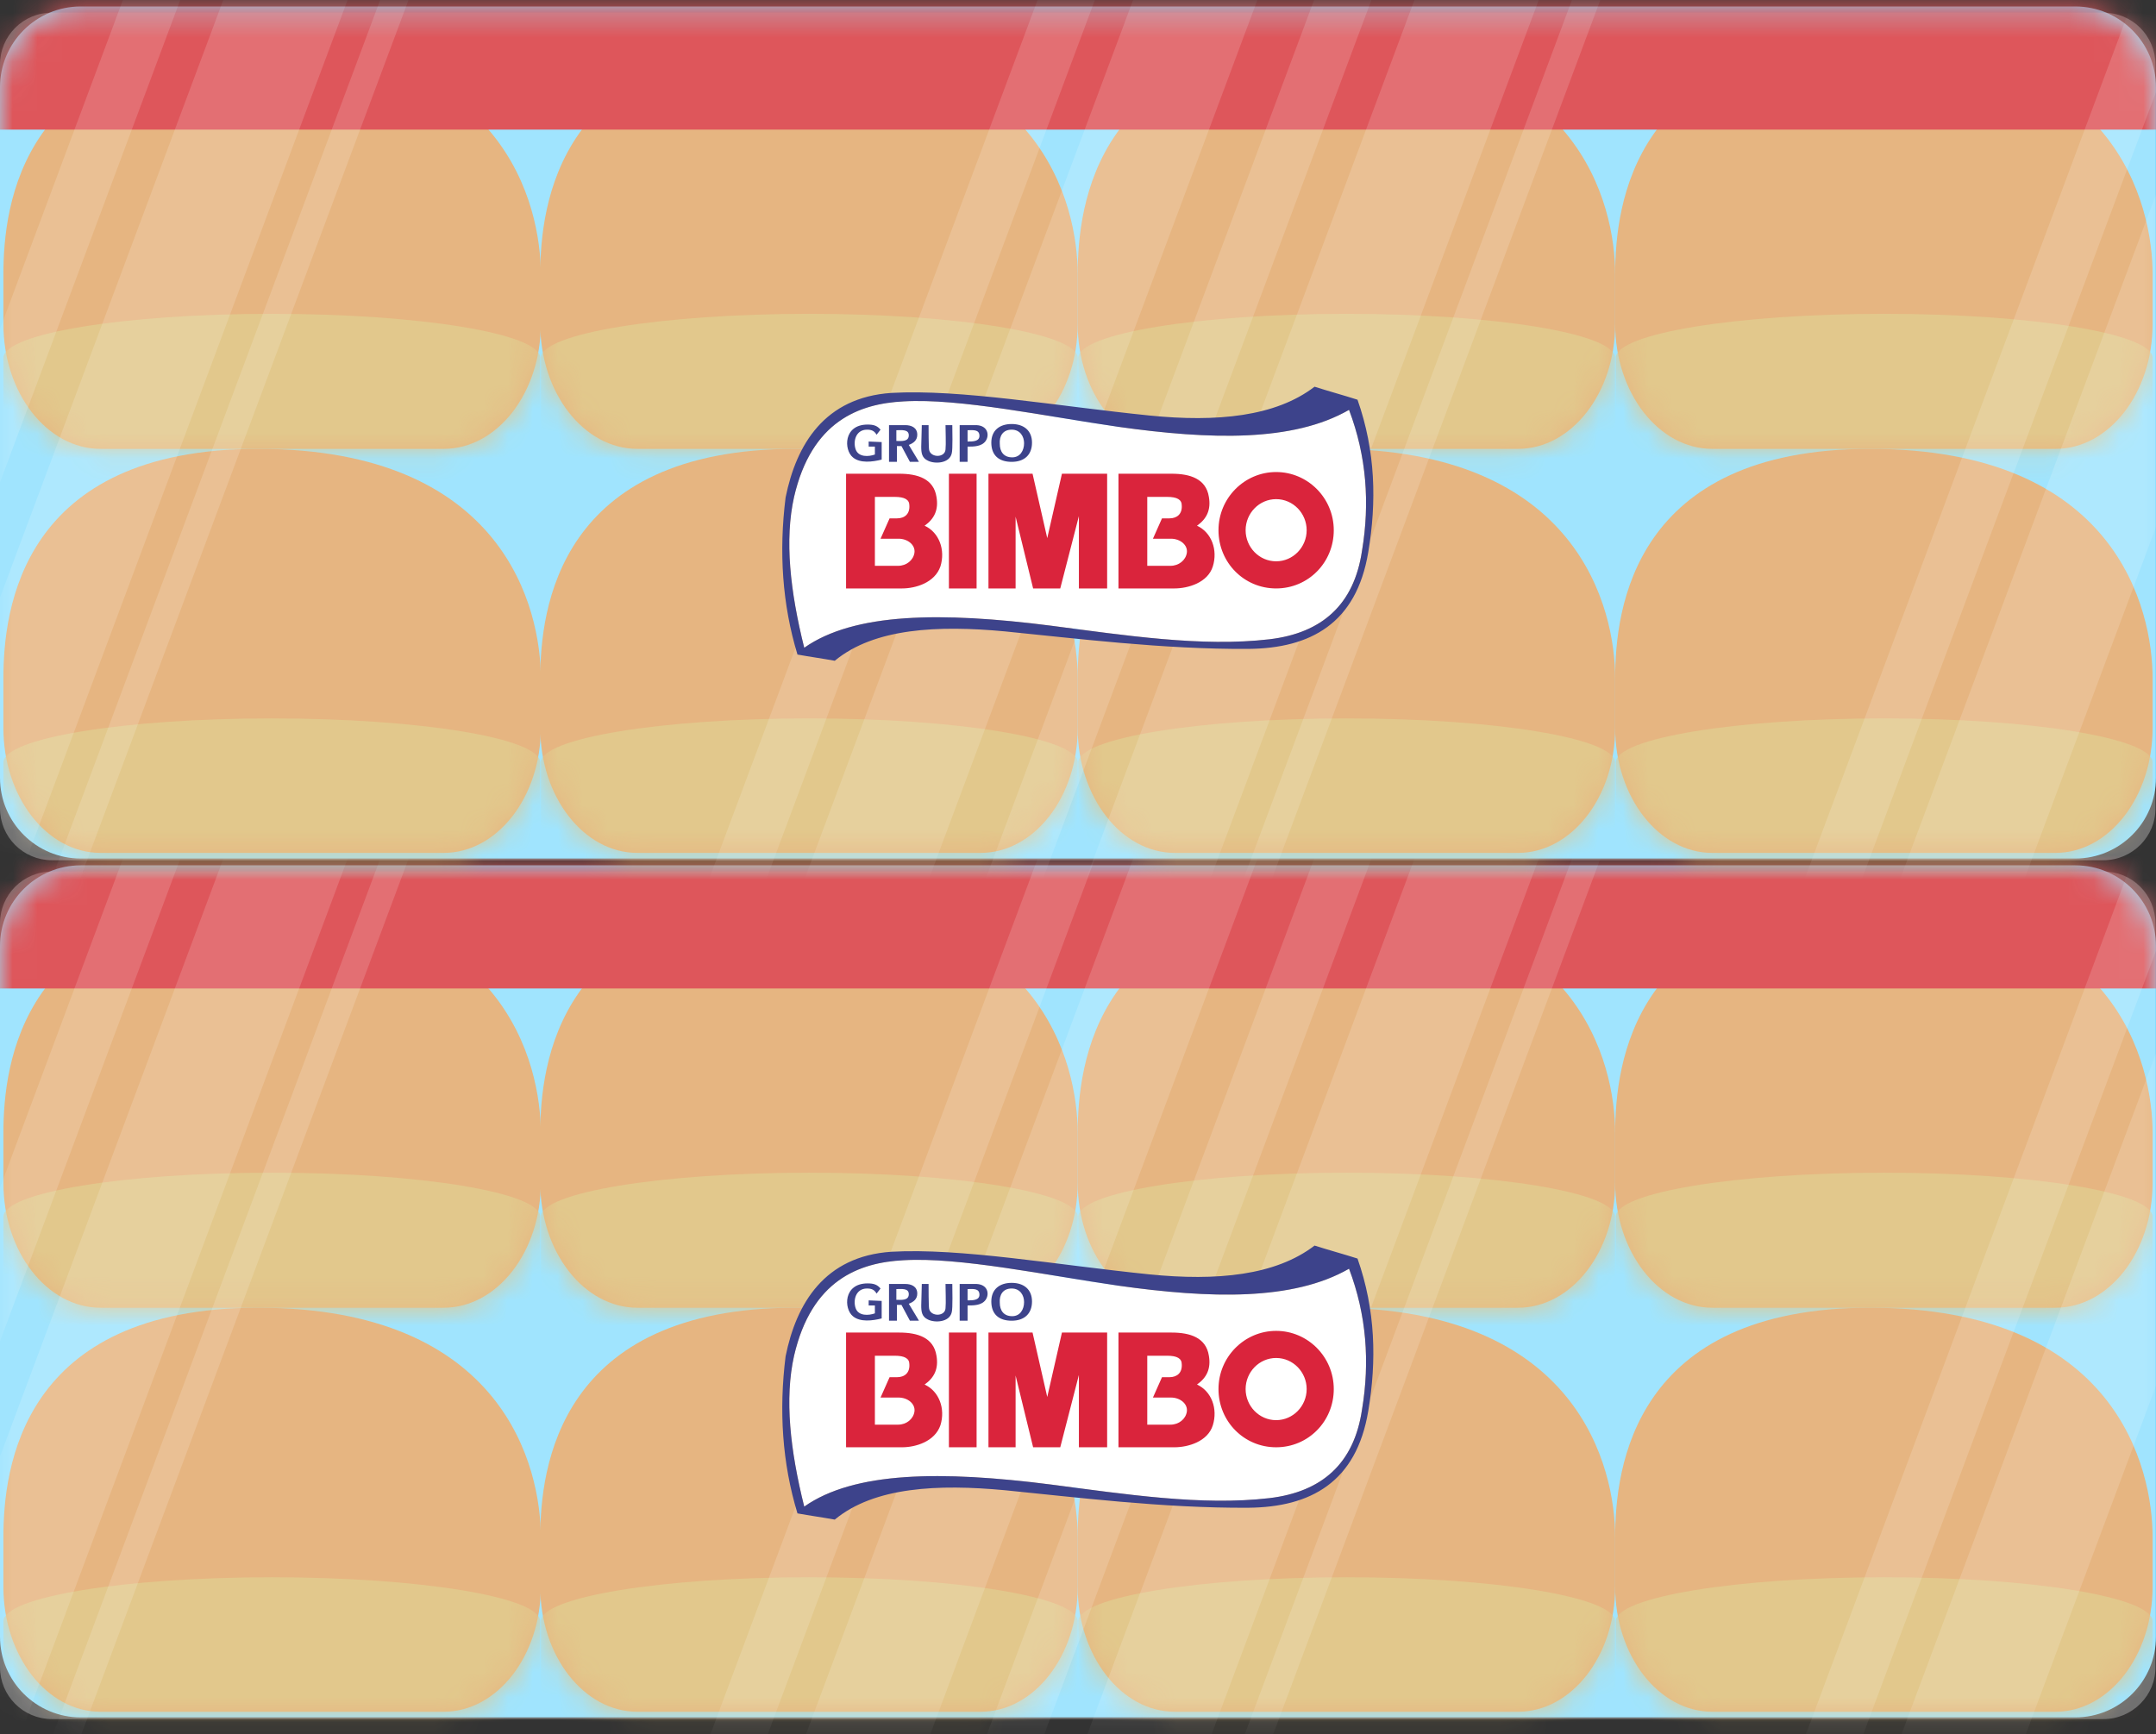 <svg width="87" height="70" viewBox="0 0 87 70" fill="none" xmlns="http://www.w3.org/2000/svg">
<rect x="0" y="0" width="87" height="70" fill="#333333" stroke="none"/>
<path d="M83.739 69.313H3.261C1.46 69.313 0 67.854 0 66.052V38.185C0 36.383 1.46 34.924 3.261 34.924H83.739C85.54 34.924 87 36.383 87 38.185V66.052C87 67.854 85.54 69.313 83.739 69.313Z" fill="#77D9FE"/>
<path d="M17.902 52.779H4.059C1.893 52.779 0.137 50.521 0.137 47.739V45.732C0.137 42.95 0.866 36.474 10.422 36.474C20.364 36.474 21.824 42.95 21.824 45.732V47.739C21.824 50.521 20.068 52.779 17.902 52.779Z" fill="#DB964B"/>
<mask id="mask0" mask-type="alpha" maskUnits="userSpaceOnUse" x="0" y="36" width="22" height="17">
<path d="M17.902 52.779H4.059C1.893 52.779 0.137 50.521 0.137 47.739V45.732C0.137 42.95 0.866 36.474 10.422 36.474C20.364 36.474 21.824 42.95 21.824 45.732V47.739C21.824 50.521 20.068 52.779 17.902 52.779Z" fill="#DB964B"/>
</mask>
<g mask="url(#mask0)">
<path d="M10.969 59.872C4.971 59.872 0.137 59.074 0.137 58.093V49.108C0.137 48.127 4.994 47.329 10.969 47.329C16.944 47.329 21.801 48.127 21.801 49.108V58.07C21.824 59.051 16.967 59.872 10.969 59.872Z" fill="#D6B05B"/>
</g>
<path d="M39.566 52.779H25.723C23.557 52.779 21.801 50.521 21.801 47.739V45.732C21.801 42.95 22.53 36.474 32.086 36.474C42.029 36.474 43.488 42.95 43.488 45.732V47.739C43.488 50.521 41.732 52.779 39.566 52.779Z" fill="#DB964B"/>
<mask id="mask1" mask-type="alpha" maskUnits="userSpaceOnUse" x="21" y="36" width="23" height="17">
<path d="M39.566 52.779H25.723C23.557 52.779 21.801 50.521 21.801 47.739V45.732C21.801 42.95 22.53 36.474 32.086 36.474C42.029 36.474 43.488 42.95 43.488 45.732V47.739C43.488 50.521 41.732 52.779 39.566 52.779Z" fill="#DB964B"/>
</mask>
<g mask="url(#mask1)">
<path d="M32.657 59.872C26.659 59.872 21.824 59.074 21.824 58.093V49.108C21.824 48.127 26.682 47.329 32.657 47.329C38.631 47.329 43.489 48.127 43.489 49.108V58.07C43.489 59.051 38.654 59.872 32.657 59.872Z" fill="#D6B05B"/>
</g>
<path d="M61.253 52.779H47.411C45.244 52.779 43.488 50.521 43.488 47.739V45.732C43.488 42.95 44.218 36.474 53.773 36.474C63.716 36.474 65.176 42.95 65.176 45.732V47.739C65.176 50.521 63.42 52.779 61.253 52.779Z" fill="#DB964B"/>
<mask id="mask2" mask-type="alpha" maskUnits="userSpaceOnUse" x="43" y="36" width="23" height="17">
<path d="M61.253 52.779H47.411C45.244 52.779 43.488 50.521 43.488 47.739V45.732C43.488 42.95 44.218 36.474 53.773 36.474C63.716 36.474 65.176 42.95 65.176 45.732V47.739C65.176 50.521 63.42 52.779 61.253 52.779Z" fill="#DB964B"/>
</mask>
<g mask="url(#mask2)">
<path d="M54.342 59.872C48.344 59.872 43.51 59.074 43.51 58.093V49.108C43.51 48.127 48.367 47.329 54.342 47.329C60.317 47.329 65.174 48.127 65.174 49.108V58.07C65.174 59.051 60.317 59.872 54.342 59.872Z" fill="#D6B05B"/>
</g>
<path d="M82.941 52.779H69.098C66.932 52.779 65.176 50.521 65.176 47.739V45.732C65.176 42.95 65.906 36.474 75.461 36.474C85.404 36.474 86.863 42.95 86.863 45.732V47.739C86.863 50.521 85.107 52.779 82.941 52.779Z" fill="#DB964B"/>
<mask id="mask3" mask-type="alpha" maskUnits="userSpaceOnUse" x="65" y="36" width="22" height="17">
<path d="M82.941 52.779H69.098C66.932 52.779 65.176 50.521 65.176 47.739V45.732C65.176 42.95 65.906 36.474 75.461 36.474C85.404 36.474 86.863 42.95 86.863 45.732V47.739C86.863 50.521 85.107 52.779 82.941 52.779Z" fill="#DB964B"/>
</mask>
<g mask="url(#mask3)">
<path d="M76.031 59.872C70.034 59.872 65.199 59.074 65.199 58.093V49.108C65.199 48.127 70.057 47.329 76.031 47.329C82.006 47.329 86.864 48.127 86.864 49.108V58.07C86.864 59.051 82.006 59.872 76.031 59.872Z" fill="#D6B05B"/>
</g>
<path d="M17.902 69.085H4.059C1.893 69.085 0.137 66.827 0.137 64.045V62.038C0.137 59.256 0.866 52.779 10.422 52.779C20.364 52.779 21.824 59.256 21.824 62.038V64.045C21.824 66.827 20.068 69.085 17.902 69.085Z" fill="#DB964B"/>
<mask id="mask4" mask-type="alpha" maskUnits="userSpaceOnUse" x="0" y="52" width="22" height="18">
<path d="M17.902 69.085H4.059C1.893 69.085 0.137 66.827 0.137 64.045V62.038C0.137 59.256 0.866 52.779 10.422 52.779C20.364 52.779 21.824 59.256 21.824 62.038V64.045C21.824 66.827 20.068 69.085 17.902 69.085Z" fill="#DB964B"/>
</mask>
<g mask="url(#mask4)">
<path d="M10.969 76.177C4.971 76.177 0.137 75.379 0.137 74.398V65.436C0.137 64.455 4.994 63.657 10.969 63.657C16.944 63.657 21.801 64.455 21.801 65.436V74.398C21.824 75.356 16.967 76.177 10.969 76.177Z" fill="#D6B05B"/>
</g>
<path d="M39.566 69.085H25.723C23.557 69.085 21.801 66.827 21.801 64.045V62.038C21.801 59.256 22.53 52.779 32.086 52.779C42.029 52.779 43.488 59.256 43.488 62.038V64.045C43.488 66.827 41.732 69.085 39.566 69.085Z" fill="#DB964B"/>
<mask id="mask5" mask-type="alpha" maskUnits="userSpaceOnUse" x="21" y="52" width="23" height="18">
<path d="M39.566 69.085H25.723C23.557 69.085 21.801 66.827 21.801 64.045V62.038C21.801 59.256 22.53 52.779 32.086 52.779C42.029 52.779 43.488 59.256 43.488 62.038V64.045C43.488 66.827 41.732 69.085 39.566 69.085Z" fill="#DB964B"/>
</mask>
<g mask="url(#mask5)">
<path d="M32.657 76.177C26.659 76.177 21.824 75.379 21.824 74.398V65.436C21.824 64.455 26.682 63.657 32.657 63.657C38.631 63.657 43.489 64.455 43.489 65.436V74.398C43.489 75.356 38.654 76.177 32.657 76.177Z" fill="#D6B05B"/>
</g>
<path d="M61.253 69.085H47.411C45.244 69.085 43.488 66.827 43.488 64.045V62.038C43.488 59.256 44.218 52.779 53.773 52.779C63.716 52.779 65.176 59.256 65.176 62.038V64.045C65.176 66.827 63.42 69.085 61.253 69.085Z" fill="#DB964B"/>
<mask id="mask6" mask-type="alpha" maskUnits="userSpaceOnUse" x="43" y="52" width="23" height="18">
<path d="M61.253 69.085H47.411C45.244 69.085 43.488 66.827 43.488 64.045V62.038C43.488 59.256 44.218 52.779 53.773 52.779C63.716 52.779 65.176 59.256 65.176 62.038V64.045C65.176 66.827 63.42 69.085 61.253 69.085Z" fill="#DB964B"/>
</mask>
<g mask="url(#mask6)">
<path d="M54.342 76.177C48.344 76.177 43.51 75.379 43.51 74.398V65.436C43.51 64.455 48.367 63.657 54.342 63.657C60.317 63.657 65.174 64.455 65.174 65.436V74.398C65.174 75.356 60.317 76.177 54.342 76.177Z" fill="#D6B05B"/>
</g>
<path d="M82.941 69.085H69.098C66.932 69.085 65.176 66.827 65.176 64.045V62.038C65.176 59.256 65.906 52.779 75.461 52.779C85.404 52.779 86.863 59.256 86.863 62.038V64.045C86.863 66.827 85.107 69.085 82.941 69.085Z" fill="#DB964B"/>
<mask id="mask7" mask-type="alpha" maskUnits="userSpaceOnUse" x="65" y="52" width="22" height="18">
<path d="M82.941 69.085H69.098C66.932 69.085 65.176 66.827 65.176 64.045V62.038C65.176 59.256 65.906 52.779 75.461 52.779C85.404 52.779 86.863 59.256 86.863 62.038V64.045C86.863 66.827 85.107 69.085 82.941 69.085Z" fill="#DB964B"/>
</mask>
<g mask="url(#mask7)">
<path d="M76.031 76.177C70.034 76.177 65.199 75.379 65.199 74.398V65.436C65.199 64.455 70.057 63.657 76.031 63.657C82.006 63.657 86.864 64.455 86.864 65.436V74.398C86.864 75.356 82.006 76.177 76.031 76.177Z" fill="#D6B05B"/>
</g>
<path opacity="0.3" d="M84.879 69.381H2.098C0.935 69.381 0 68.446 0 67.283V37.272C0 36.109 0.935 35.174 2.098 35.174H84.879C86.042 35.174 86.977 36.109 86.977 37.272V67.26C87 68.423 86.042 69.381 84.879 69.381Z" fill="white"/>
<mask id="mask8" mask-type="alpha" maskUnits="userSpaceOnUse" x="0" y="34" width="87" height="36">
<path d="M83.739 69.312H3.261C1.46 69.312 0 67.853 0 66.051V38.184C0 36.382 1.46 34.923 3.261 34.923H83.739C85.54 34.923 87 36.382 87 38.184V66.051C87 67.853 85.54 69.312 83.739 69.312Z" fill="#77D9FE"/>
</mask>
<g mask="url(#mask8)">
<path d="M91.517 31.227H-3.1V39.893H91.517V31.227Z" fill="#DE565B"/>
<path opacity="0.15" d="M36.594 84.835L62.279 16.088L60.25 15.33L34.565 84.077L36.594 84.835Z" fill="white"/>
<path opacity="0.15" d="M43.825 90.205L69.51 21.457L68.506 21.082L42.821 89.829L43.825 90.205Z" fill="white"/>
<path opacity="0.15" d="M42.266 87.728L67.951 18.98L63.55 17.336L37.865 86.084L42.266 87.728Z" fill="white"/>
<path opacity="0.15" d="M-9.679 80.035L16.006 11.287L13.976 10.529L-11.709 79.276L-9.679 80.035Z" fill="white"/>
<path opacity="0.15" d="M-2.462 85.374L23.223 16.627L22.219 16.252L-3.466 84.999L-2.462 85.374Z" fill="white"/>
<path opacity="0.15" d="M-4.007 82.927L21.678 14.18L17.277 12.536L-8.408 81.283L-4.007 82.927Z" fill="white"/>
<path opacity="0.15" d="M72.962 93.503L98.647 24.756L94.246 23.112L68.561 91.859L72.962 93.503Z" fill="white"/>
<path opacity="0.15" d="M67.536 90.474L93.221 21.727L91.191 20.968L65.506 89.716L67.536 90.474Z" fill="white"/>
<path opacity="0.15" d="M32.016 84.775L57.701 16.027L53.3 14.383L27.615 83.131L32.016 84.775Z" fill="white"/>
<path opacity="0.15" d="M26.59 81.746L52.275 12.998L50.246 12.24L24.561 80.987L26.59 81.746Z" fill="white"/>
<path fill-rule="evenodd" clip-rule="evenodd" d="M42.418 59.916C37.971 59.346 34.46 59.392 32.453 60.806C31.883 58.526 31.655 56.45 32.042 54.717C32.749 51.661 34.665 50.954 36.466 50.863C38.724 50.726 42.259 51.479 45.132 51.889C48.849 52.414 52.179 52.505 54.437 51.205C55.143 53.075 55.28 54.968 54.961 56.883C54.642 59.073 53.342 60.213 51.221 60.464C48.484 60.783 45.406 60.304 42.418 59.916Z" fill="white"/>
<path fill-rule="evenodd" clip-rule="evenodd" d="M40.823 52.003C41.165 52.003 41.324 52.276 41.324 52.55C41.324 52.846 41.165 53.12 40.846 53.12C40.503 53.12 40.344 52.892 40.344 52.573C40.321 52.276 40.458 52.003 40.823 52.003ZM40.823 51.775C40.344 51.775 40.002 52.026 40.002 52.527C40.002 53.029 40.298 53.303 40.823 53.303C41.324 53.303 41.644 53.029 41.644 52.527C41.644 52.048 41.324 51.775 40.823 51.775ZM39.044 52.482V52.026C39.249 52.026 39.523 51.98 39.523 52.254C39.523 52.482 39.249 52.482 39.044 52.482ZM38.725 53.303H39.044V52.687C39.295 52.687 39.614 52.687 39.774 52.459C39.933 52.231 39.865 51.843 39.409 51.82H38.725V53.303ZM37.197 51.82H37.47C37.47 51.957 37.47 52.71 37.493 52.824C37.562 53.143 38.132 53.143 38.154 52.801C38.177 52.596 38.154 52.048 38.154 51.82H38.428C38.428 52.003 38.451 52.801 38.405 52.961C38.314 53.371 37.721 53.394 37.448 53.257C37.197 53.143 37.174 52.938 37.174 52.687L37.197 51.82ZM36.17 52.459V52.026C36.376 52.026 36.672 51.98 36.672 52.231C36.672 52.504 36.353 52.459 36.17 52.459ZM35.874 53.303H36.193V52.664H36.376L36.718 53.303H37.083L36.672 52.618C36.855 52.55 37.014 52.436 37.014 52.208C37.014 51.911 36.763 51.82 36.535 51.82H35.874V53.303ZM35.053 52.482V52.687H35.304V53.006C35.053 53.097 34.643 53.12 34.529 52.801C34.415 52.482 34.529 52.003 34.985 52.003C35.167 52.003 35.281 52.048 35.372 52.208L35.532 52.003C35.395 51.843 35.258 51.797 35.008 51.797C34.027 51.797 34.05 52.824 34.415 53.12C34.711 53.371 35.213 53.303 35.578 53.211V52.504L35.053 52.482ZM40.549 60.144C37.858 59.893 35.281 60.007 33.685 61.33C33.183 61.239 32.681 61.17 32.18 61.079C31.564 59.049 31.427 56.928 31.701 54.739C32.134 52.596 33.274 50.703 35.965 50.52C38.77 50.361 42.579 51.045 46.387 51.433C49.101 51.706 51.472 51.478 53.046 50.27C53.616 50.452 54.209 50.612 54.779 50.794C55.509 52.869 55.554 54.922 55.212 56.951C54.733 59.825 52.886 60.828 50.378 60.851C46.934 60.874 43.331 60.418 40.549 60.144ZM42.419 59.916C37.972 59.346 34.46 59.391 32.453 60.805C31.883 58.525 31.655 56.45 32.043 54.716C32.75 51.661 34.665 50.954 36.467 50.862C38.725 50.726 42.259 51.478 45.133 51.889C48.85 52.413 52.179 52.504 54.437 51.205C55.144 53.075 55.281 54.967 54.962 56.883C54.642 59.072 53.343 60.212 51.222 60.463C48.485 60.782 45.406 60.304 42.419 59.916Z" fill="#3D438B"/>
<path fill-rule="evenodd" clip-rule="evenodd" d="M47.23 57.498H46.295V54.716H47.094C47.504 54.716 47.687 54.83 47.687 55.058C47.709 55.4 47.504 55.583 47.185 55.583H46.889L46.524 56.404H47.253C47.618 56.404 47.938 56.655 47.892 56.974C47.846 57.27 47.573 57.498 47.23 57.498ZM47.39 58.411H45.133V53.781H47.276C48.029 53.781 48.667 53.986 48.781 54.716C48.873 55.241 48.69 55.606 48.302 55.879C48.895 56.153 49.146 56.86 48.941 57.521C48.736 58.183 47.938 58.411 47.39 58.411ZM51.495 54.807C52.179 54.807 52.727 55.378 52.727 56.062C52.727 56.746 52.179 57.316 51.495 57.316C50.811 57.316 50.264 56.746 50.264 56.062C50.264 55.378 50.811 54.807 51.495 54.807ZM51.495 53.713C52.772 53.713 53.821 54.762 53.821 56.062C53.821 57.362 52.795 58.411 51.495 58.411C50.195 58.411 49.169 57.362 49.169 56.062C49.169 54.762 50.218 53.713 51.495 53.713ZM44.676 53.781V58.411H43.536V55.492L42.784 58.411H41.689L40.982 55.514V58.411H39.887V53.781H41.666L42.259 56.381L42.852 53.781H44.676ZM38.291 53.781H39.408V58.411H38.291V53.781ZM36.239 57.498H35.304V54.716H36.102C36.512 54.716 36.695 54.83 36.695 55.058C36.718 55.4 36.512 55.583 36.193 55.583H35.897L35.532 56.404H36.261C36.626 56.404 36.946 56.655 36.9 56.974C36.854 57.27 36.581 57.498 36.239 57.498ZM36.398 58.411H34.141V53.781H36.284C37.037 53.781 37.675 53.986 37.789 54.716C37.881 55.241 37.698 55.606 37.31 55.879C37.903 56.153 38.154 56.86 37.949 57.521C37.721 58.183 36.946 58.411 36.398 58.411Z" fill="#DA243C"/>
</g>
<path d="M83.739 34.65H3.261C1.46 34.65 0 33.191 0 31.389V3.522C0 1.72 1.46 0.261 3.261 0.261H83.739C85.54 0.261 87 1.72 87 3.522V31.389C87 33.191 85.54 34.65 83.739 34.65Z" fill="#77D9FE"/>
<path d="M17.902 18.116H4.059C1.893 18.116 0.137 15.858 0.137 13.076V11.069C0.137 8.287 0.866 1.811 10.422 1.811C20.364 1.811 21.824 8.287 21.824 11.069V13.076C21.824 15.858 20.068 18.116 17.902 18.116Z" fill="#DB964B"/>
<mask id="mask9" mask-type="alpha" maskUnits="userSpaceOnUse" x="0" y="1" width="22" height="18">
<path d="M17.902 18.116H4.059C1.893 18.116 0.137 15.858 0.137 13.076V11.069C0.137 8.287 0.866 1.811 10.422 1.811C20.364 1.811 21.824 8.287 21.824 11.069V13.076C21.824 15.858 20.068 18.116 17.902 18.116Z" fill="#DB964B"/>
</mask>
<g mask="url(#mask9)">
<path d="M10.969 25.209C4.971 25.209 0.137 24.41 0.137 23.43V14.445C0.137 13.464 4.994 12.666 10.969 12.666C16.944 12.666 21.801 13.464 21.801 14.445V23.407C21.824 24.388 16.967 25.209 10.969 25.209Z" fill="#D6B05B"/>
</g>
<path d="M39.566 18.116H25.723C23.557 18.116 21.801 15.858 21.801 13.076V11.069C21.801 8.287 22.53 1.811 32.086 1.811C42.029 1.811 43.488 8.287 43.488 11.069V13.076C43.488 15.858 41.732 18.116 39.566 18.116Z" fill="#DB964B"/>
<mask id="mask10" mask-type="alpha" maskUnits="userSpaceOnUse" x="21" y="1" width="23" height="18">
<path d="M39.566 18.116H25.723C23.557 18.116 21.801 15.858 21.801 13.076V11.069C21.801 8.287 22.53 1.811 32.086 1.811C42.029 1.811 43.488 8.287 43.488 11.069V13.076C43.488 15.858 41.732 18.116 39.566 18.116Z" fill="#DB964B"/>
</mask>
<g mask="url(#mask10)">
<path d="M32.657 25.209C26.659 25.209 21.824 24.41 21.824 23.43V14.445C21.824 13.464 26.682 12.666 32.657 12.666C38.631 12.666 43.489 13.464 43.489 14.445V23.407C43.489 24.388 38.654 25.209 32.657 25.209Z" fill="#D6B05B"/>
</g>
<path d="M61.253 18.116H47.411C45.244 18.116 43.488 15.858 43.488 13.076V11.069C43.488 8.287 44.218 1.811 53.773 1.811C63.716 1.811 65.176 8.287 65.176 11.069V13.076C65.176 15.858 63.42 18.116 61.253 18.116Z" fill="#DB964B"/>
<mask id="mask11" mask-type="alpha" maskUnits="userSpaceOnUse" x="43" y="1" width="23" height="18">
<path d="M61.253 18.116H47.411C45.244 18.116 43.488 15.858 43.488 13.076V11.069C43.488 8.287 44.218 1.811 53.773 1.811C63.716 1.811 65.176 8.287 65.176 11.069V13.076C65.176 15.858 63.42 18.116 61.253 18.116Z" fill="#DB964B"/>
</mask>
<g mask="url(#mask11)">
<path d="M54.342 25.209C48.344 25.209 43.51 24.41 43.51 23.43V14.445C43.51 13.464 48.367 12.666 54.342 12.666C60.317 12.666 65.174 13.464 65.174 14.445V23.407C65.174 24.388 60.317 25.209 54.342 25.209Z" fill="#D6B05B"/>
</g>
<path d="M82.941 18.116H69.098C66.932 18.116 65.176 15.858 65.176 13.076V11.069C65.176 8.287 65.906 1.811 75.461 1.811C85.404 1.811 86.863 8.287 86.863 11.069V13.076C86.863 15.858 85.107 18.116 82.941 18.116Z" fill="#DB964B"/>
<mask id="mask12" mask-type="alpha" maskUnits="userSpaceOnUse" x="65" y="1" width="22" height="18">
<path d="M82.941 18.116H69.098C66.932 18.116 65.176 15.858 65.176 13.076V11.069C65.176 8.287 65.906 1.811 75.461 1.811C85.404 1.811 86.863 8.287 86.863 11.069V13.076C86.863 15.858 85.107 18.116 82.941 18.116Z" fill="#DB964B"/>
</mask>
<g mask="url(#mask12)">
<path d="M76.031 25.209C70.034 25.209 65.199 24.41 65.199 23.43V14.445C65.199 13.464 70.057 12.666 76.031 12.666C82.006 12.666 86.864 13.464 86.864 14.445V23.407C86.864 24.388 82.006 25.209 76.031 25.209Z" fill="#D6B05B"/>
</g>
<path d="M17.902 34.422H4.059C1.893 34.422 0.137 32.164 0.137 29.382V27.375C0.137 24.593 0.866 18.116 10.422 18.116C20.364 18.116 21.824 24.593 21.824 27.375V29.382C21.824 32.164 20.068 34.422 17.902 34.422Z" fill="#DB964B"/>
<mask id="mask13" mask-type="alpha" maskUnits="userSpaceOnUse" x="0" y="18" width="22" height="17">
<path d="M17.902 34.422H4.059C1.893 34.422 0.137 32.164 0.137 29.382V27.375C0.137 24.593 0.866 18.116 10.422 18.116C20.364 18.116 21.824 24.593 21.824 27.375V29.382C21.824 32.164 20.068 34.422 17.902 34.422Z" fill="#DB964B"/>
</mask>
<g mask="url(#mask13)">
<path d="M10.969 41.514C4.971 41.514 0.137 40.716 0.137 39.735V30.773C0.137 29.792 4.994 28.994 10.969 28.994C16.944 28.994 21.801 29.792 21.801 30.773V39.735C21.824 40.693 16.967 41.514 10.969 41.514Z" fill="#D6B05B"/>
</g>
<path d="M39.566 34.422H25.723C23.557 34.422 21.801 32.164 21.801 29.382V27.375C21.801 24.593 22.53 18.116 32.086 18.116C42.029 18.116 43.488 24.593 43.488 27.375V29.382C43.488 32.164 41.732 34.422 39.566 34.422Z" fill="#DB964B"/>
<mask id="mask14" mask-type="alpha" maskUnits="userSpaceOnUse" x="21" y="18" width="23" height="17">
<path d="M39.566 34.422H25.723C23.557 34.422 21.801 32.164 21.801 29.382V27.375C21.801 24.593 22.53 18.116 32.086 18.116C42.029 18.116 43.488 24.593 43.488 27.375V29.382C43.488 32.164 41.732 34.422 39.566 34.422Z" fill="#DB964B"/>
</mask>
<g mask="url(#mask14)">
<path d="M32.657 41.514C26.659 41.514 21.824 40.716 21.824 39.735V30.773C21.824 29.792 26.682 28.994 32.657 28.994C38.631 28.994 43.489 29.792 43.489 30.773V39.735C43.489 40.693 38.654 41.514 32.657 41.514Z" fill="#D6B05B"/>
</g>
<path d="M61.253 34.422H47.411C45.244 34.422 43.488 32.164 43.488 29.382V27.375C43.488 24.593 44.218 18.116 53.773 18.116C63.716 18.116 65.176 24.593 65.176 27.375V29.382C65.176 32.164 63.42 34.422 61.253 34.422Z" fill="#DB964B"/>
<mask id="mask15" mask-type="alpha" maskUnits="userSpaceOnUse" x="43" y="18" width="23" height="17">
<path d="M61.253 34.422H47.411C45.244 34.422 43.488 32.164 43.488 29.382V27.375C43.488 24.593 44.218 18.116 53.773 18.116C63.716 18.116 65.176 24.593 65.176 27.375V29.382C65.176 32.164 63.42 34.422 61.253 34.422Z" fill="#DB964B"/>
</mask>
<g mask="url(#mask15)">
<path d="M54.342 41.514C48.344 41.514 43.51 40.716 43.51 39.735V30.773C43.51 29.792 48.367 28.994 54.342 28.994C60.317 28.994 65.174 29.792 65.174 30.773V39.735C65.174 40.693 60.317 41.514 54.342 41.514Z" fill="#D6B05B"/>
</g>
<path d="M82.941 34.422H69.098C66.932 34.422 65.176 32.164 65.176 29.382V27.375C65.176 24.593 65.906 18.116 75.461 18.116C85.404 18.116 86.863 24.593 86.863 27.375V29.382C86.863 32.164 85.107 34.422 82.941 34.422Z" fill="#DB964B"/>
<mask id="mask16" mask-type="alpha" maskUnits="userSpaceOnUse" x="65" y="18" width="22" height="17">
<path d="M82.941 34.422H69.098C66.932 34.422 65.176 32.164 65.176 29.382V27.375C65.176 24.593 65.906 18.116 75.461 18.116C85.404 18.116 86.863 24.593 86.863 27.375V29.382C86.863 32.164 85.107 34.422 82.941 34.422Z" fill="#DB964B"/>
</mask>
<g mask="url(#mask16)">
<path d="M76.031 41.514C70.034 41.514 65.199 40.716 65.199 39.735V30.773C65.199 29.792 70.057 28.994 76.031 28.994C82.006 28.994 86.864 29.792 86.864 30.773V39.735C86.864 40.693 82.006 41.514 76.031 41.514Z" fill="#D6B05B"/>
</g>
<path opacity="0.3" d="M84.879 34.718H2.098C0.935 34.718 0 33.783 0 32.62V2.609C0 1.446 0.935 0.511 2.098 0.511H84.879C86.042 0.511 86.977 1.446 86.977 2.609V32.597C87 33.76 86.042 34.718 84.879 34.718Z" fill="white"/>
<mask id="mask17" mask-type="alpha" maskUnits="userSpaceOnUse" x="0" y="0" width="87" height="35">
<path d="M83.739 34.649H3.261C1.46 34.649 0 33.19 0 31.388V3.521C0 1.719 1.46 0.26 3.261 0.26H83.739C85.54 0.26 87 1.719 87 3.521V31.388C87 33.19 85.54 34.649 83.739 34.649Z" fill="#77D9FE"/>
</mask>
<g mask="url(#mask17)">
<path d="M91.517 -3.435H-3.1V5.231H91.517V-3.435Z" fill="#DE565B"/>
<path opacity="0.15" d="M36.594 50.173L62.279 -18.574L60.25 -19.332L34.565 49.415L36.594 50.173Z" fill="white"/>
<path opacity="0.15" d="M43.825 55.542L69.51 -13.205L68.506 -13.58L42.821 55.167L43.825 55.542Z" fill="white"/>
<path opacity="0.15" d="M42.266 53.066L67.951 -15.682L63.55 -17.326L37.865 51.422L42.266 53.066Z" fill="white"/>
<path opacity="0.15" d="M-9.679 45.373L16.006 -23.375L13.976 -24.133L-11.709 44.614L-9.679 45.373Z" fill="white"/>
<path opacity="0.15" d="M-2.462 50.712L23.223 -18.035L22.219 -18.41L-3.466 50.337L-2.462 50.712Z" fill="white"/>
<path opacity="0.15" d="M-4.007 48.265L21.678 -20.482L17.277 -22.127L-8.408 46.621L-4.007 48.265Z" fill="white"/>
<path opacity="0.15" d="M72.962 58.841L98.647 -9.906L94.246 -11.55L68.561 57.197L72.962 58.841Z" fill="white"/>
<path opacity="0.15" d="M67.536 55.812L93.221 -12.935L91.191 -13.694L65.506 55.054L67.536 55.812Z" fill="white"/>
<path opacity="0.15" d="M32.016 50.113L57.701 -18.635L53.3 -20.279L27.615 48.469L32.016 50.113Z" fill="white"/>
<path opacity="0.15" d="M26.59 47.084L52.275 -21.664L50.246 -22.422L24.561 46.325L26.59 47.084Z" fill="white"/>
<path fill-rule="evenodd" clip-rule="evenodd" d="M42.418 25.253C37.971 24.683 34.46 24.729 32.453 26.143C31.883 23.862 31.655 21.787 32.042 20.054C32.749 16.998 34.665 16.291 36.466 16.2C38.724 16.063 42.259 16.816 45.132 17.226C48.849 17.751 52.179 17.842 54.437 16.542C55.143 18.412 55.28 20.305 54.961 22.22C54.642 24.41 53.342 25.55 51.221 25.801C48.484 26.12 45.406 25.641 42.418 25.253Z" fill="white"/>
<path fill-rule="evenodd" clip-rule="evenodd" d="M40.823 17.341C41.165 17.341 41.324 17.614 41.324 17.888C41.324 18.184 41.165 18.458 40.846 18.458C40.503 18.458 40.344 18.23 40.344 17.911C40.321 17.614 40.458 17.341 40.823 17.341ZM40.823 17.113C40.344 17.113 40.002 17.363 40.002 17.865C40.002 18.367 40.298 18.64 40.823 18.64C41.324 18.64 41.644 18.367 41.644 17.865C41.644 17.386 41.324 17.113 40.823 17.113ZM39.044 17.82V17.363C39.249 17.363 39.523 17.318 39.523 17.591C39.523 17.82 39.249 17.82 39.044 17.82ZM38.725 18.64H39.044V18.025C39.295 18.025 39.614 18.025 39.774 17.797C39.933 17.569 39.865 17.181 39.409 17.158H38.725V18.64ZM37.197 17.158H37.47C37.47 17.295 37.47 18.047 37.493 18.162C37.562 18.481 38.132 18.481 38.154 18.139C38.177 17.933 38.154 17.386 38.154 17.158H38.428C38.428 17.341 38.451 18.139 38.405 18.298C38.314 18.709 37.721 18.732 37.448 18.595C37.197 18.481 37.174 18.276 37.174 18.025L37.197 17.158ZM36.17 17.797V17.363C36.376 17.363 36.672 17.318 36.672 17.569C36.672 17.842 36.353 17.797 36.17 17.797ZM35.874 18.64H36.193V18.002H36.376L36.718 18.64H37.083L36.672 17.956C36.855 17.888 37.014 17.774 37.014 17.546C37.014 17.249 36.763 17.158 36.535 17.158H35.874V18.64ZM35.053 17.82V18.025H35.304V18.344C35.053 18.435 34.643 18.458 34.529 18.139C34.415 17.82 34.529 17.341 34.985 17.341C35.167 17.341 35.281 17.386 35.372 17.546L35.532 17.341C35.395 17.181 35.258 17.135 35.008 17.135C34.027 17.135 34.05 18.162 34.415 18.458C34.711 18.709 35.213 18.64 35.578 18.549V17.842L35.053 17.82ZM40.549 25.482C37.858 25.231 35.281 25.345 33.685 26.668C33.183 26.576 32.681 26.508 32.18 26.417C31.564 24.387 31.427 22.266 31.701 20.077C32.134 17.933 33.274 16.041 35.965 15.858C38.77 15.699 42.579 16.383 46.387 16.77C49.101 17.044 51.472 16.816 53.046 15.607C53.616 15.79 54.209 15.95 54.779 16.132C55.509 18.207 55.554 20.26 55.212 22.289C54.733 25.163 52.886 26.166 50.378 26.189C46.934 26.212 43.331 25.756 40.549 25.482ZM42.419 25.254C37.972 24.684 34.46 24.729 32.453 26.143C31.883 23.863 31.655 21.788 32.043 20.054C32.75 16.998 34.665 16.292 36.467 16.2C38.725 16.064 42.259 16.816 45.133 17.227C48.85 17.751 52.179 17.842 54.437 16.542C55.144 18.412 55.281 20.305 54.962 22.221C54.642 24.41 53.343 25.55 51.222 25.801C48.485 26.12 45.406 25.642 42.419 25.254Z" fill="#3D438B"/>
<path fill-rule="evenodd" clip-rule="evenodd" d="M47.23 22.836H46.295V20.054H47.094C47.504 20.054 47.687 20.168 47.687 20.396C47.709 20.738 47.504 20.921 47.185 20.921H46.889L46.524 21.742H47.253C47.618 21.742 47.938 21.993 47.892 22.312C47.846 22.608 47.573 22.836 47.23 22.836ZM47.39 23.749H45.133V19.119H47.276C48.029 19.119 48.667 19.324 48.781 20.054C48.873 20.579 48.69 20.944 48.302 21.217C48.895 21.491 49.146 22.198 48.941 22.859C48.736 23.52 47.938 23.749 47.39 23.749ZM51.495 20.145C52.179 20.145 52.727 20.715 52.727 21.4C52.727 22.084 52.179 22.654 51.495 22.654C50.811 22.654 50.264 22.084 50.264 21.4C50.264 20.715 50.811 20.145 51.495 20.145ZM51.495 19.051C52.772 19.051 53.821 20.1 53.821 21.4C53.821 22.7 52.795 23.749 51.495 23.749C50.195 23.749 49.169 22.7 49.169 21.4C49.169 20.1 50.218 19.051 51.495 19.051ZM44.676 19.119V23.749H43.536V20.829L42.784 23.749H41.689L40.982 20.852V23.749H39.887V19.119H41.666L42.259 21.719L42.852 19.119H44.676ZM38.291 19.119H39.408V23.749H38.291V19.119ZM36.239 22.836H35.304V20.054H36.102C36.512 20.054 36.695 20.168 36.695 20.396C36.718 20.738 36.512 20.921 36.193 20.921H35.897L35.532 21.742H36.261C36.626 21.742 36.946 21.993 36.9 22.312C36.854 22.608 36.581 22.836 36.239 22.836ZM36.398 23.749H34.141V19.119H36.284C37.037 19.119 37.675 19.324 37.789 20.054C37.881 20.579 37.698 20.944 37.31 21.217C37.903 21.491 38.154 22.198 37.949 22.859C37.721 23.52 36.946 23.749 36.398 23.749Z" fill="#DA243C"/>
</g>
</svg>
